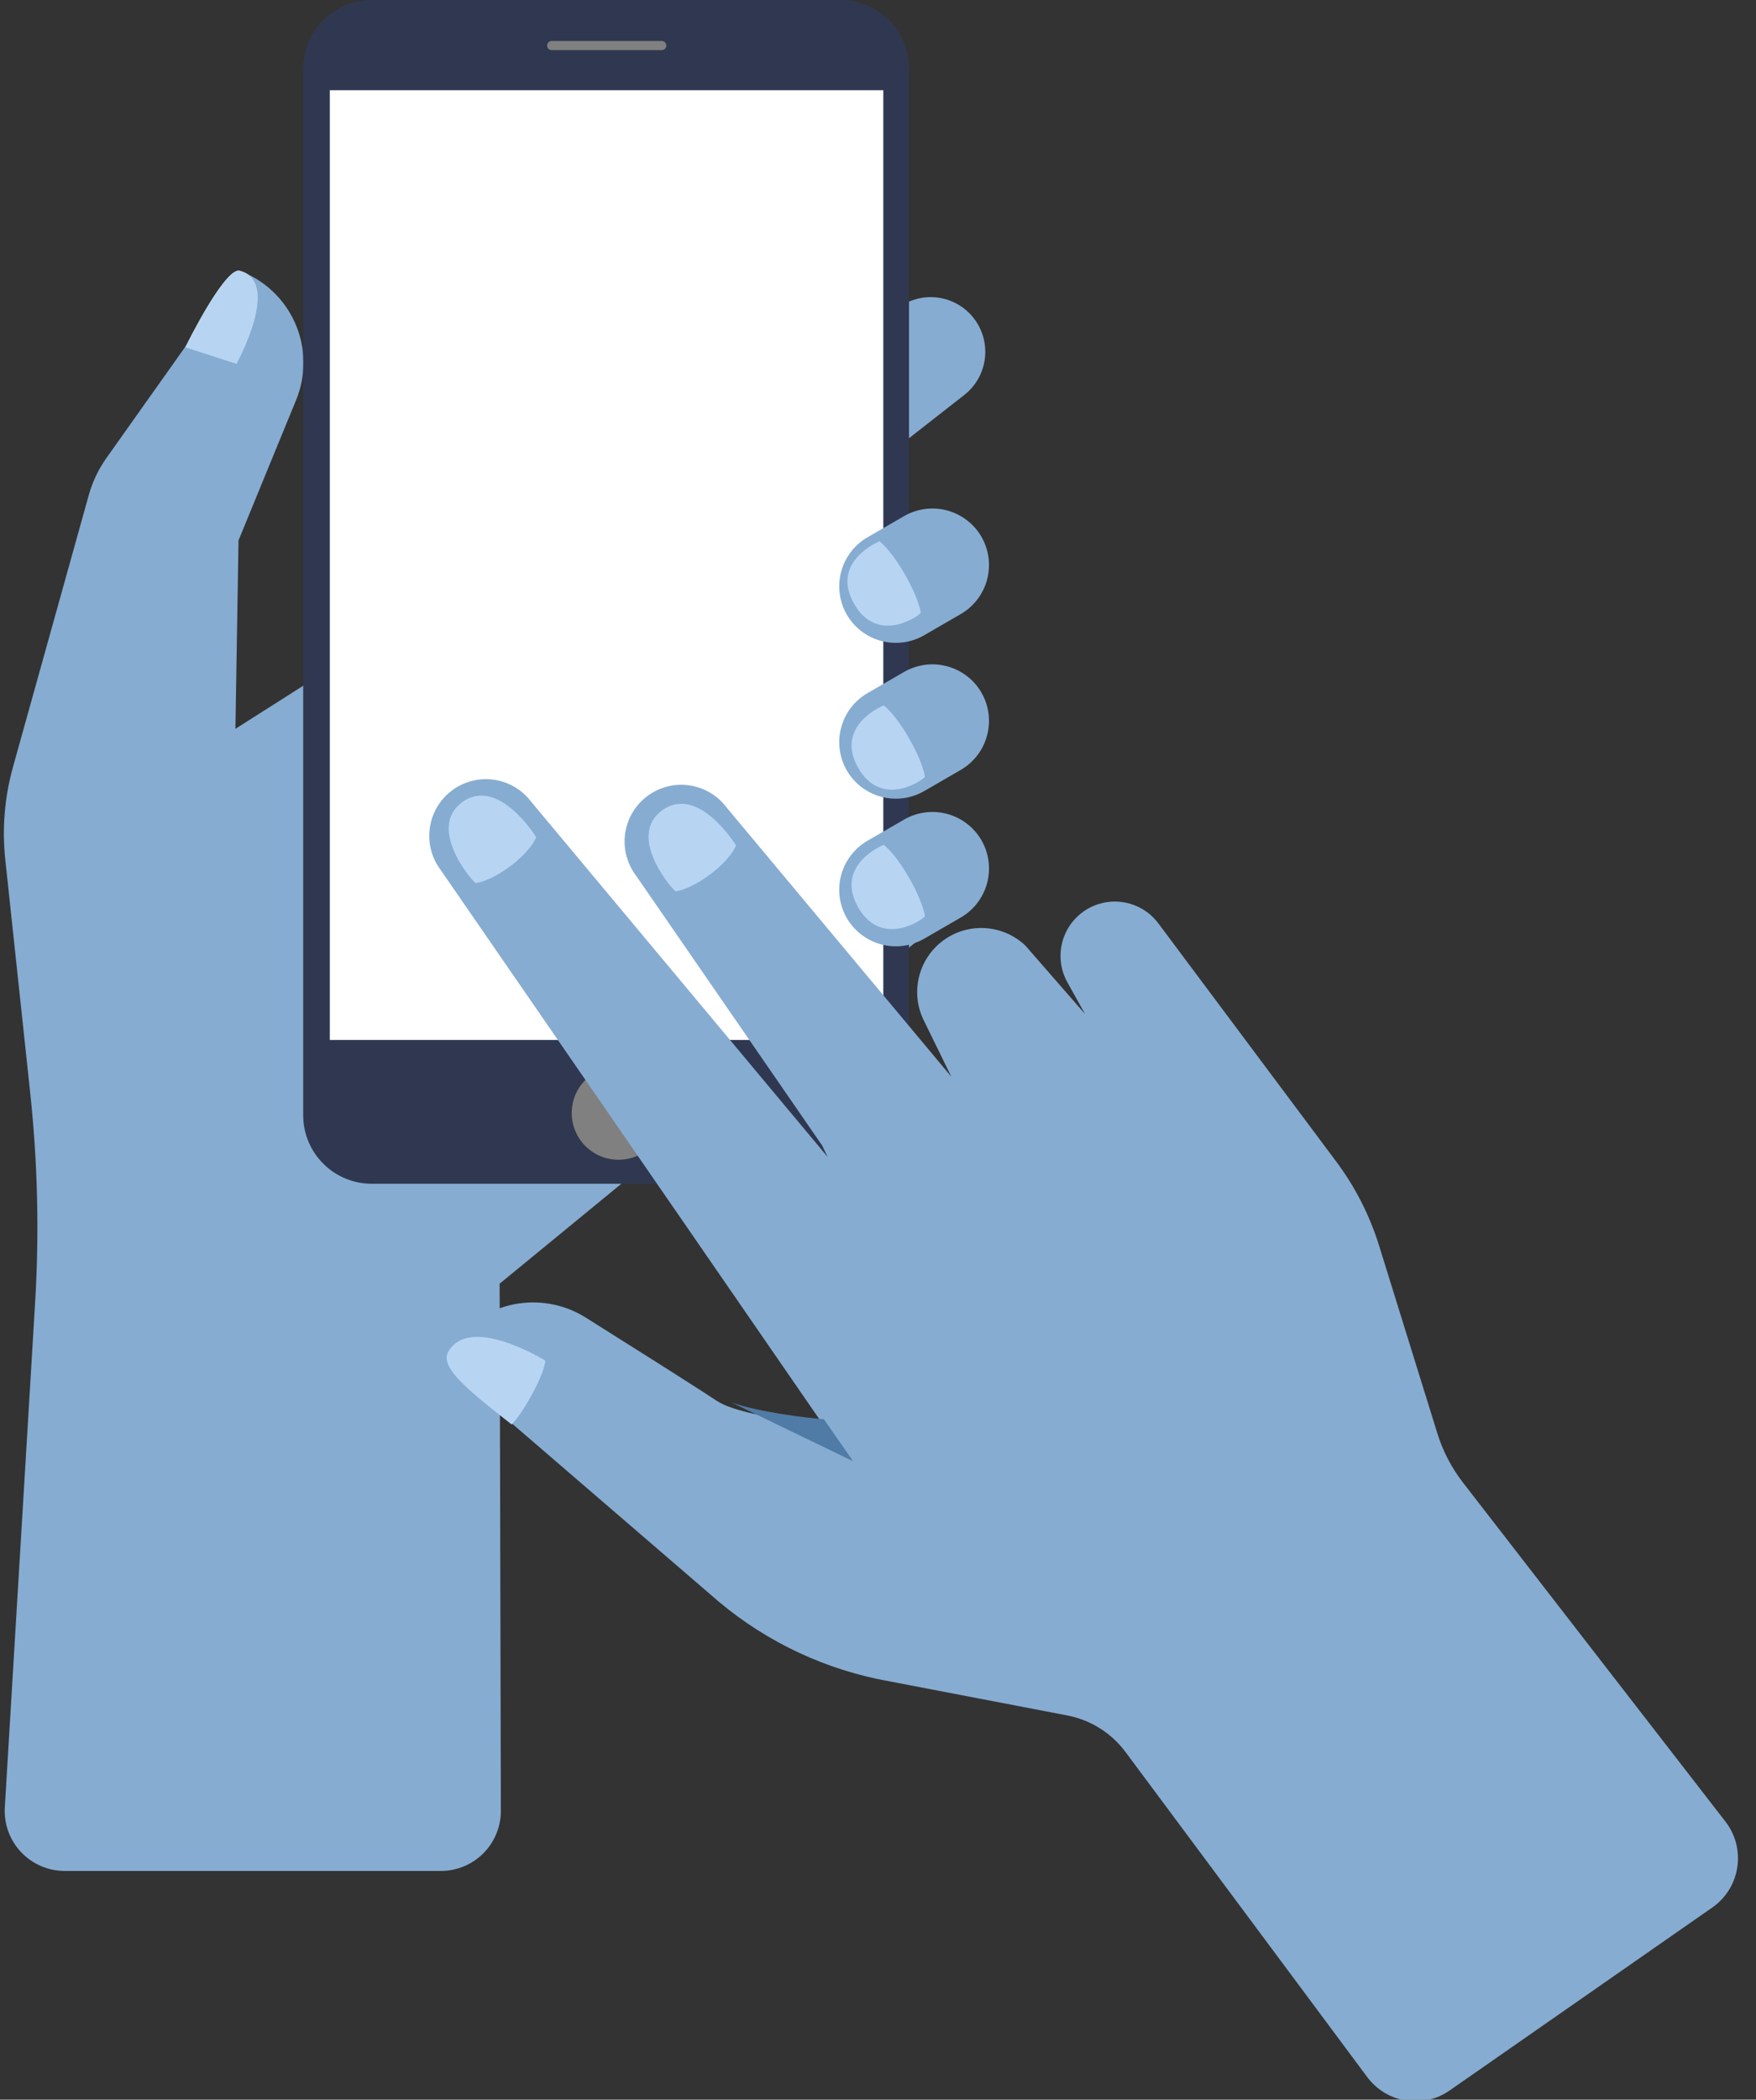 <svg width="87" height="104" viewBox="0 0 87 104" fill="none" xmlns="http://www.w3.org/2000/svg">
<rect x="0" y="0" width="87" height="104" fill="#333333" stroke="none"/>
<g clip-path="url(#clip0_18882_79193)">
<g style="mix-blend-mode:multiply" opacity="0.2">
<g style="mix-blend-mode:multiply" opacity="0.2">
<path d="M46.481 30.009L44.665 31.061C44.021 31.432 43.256 31.532 42.539 31.34C41.821 31.147 41.209 30.678 40.836 30.036C40.466 29.392 40.366 28.627 40.558 27.909C40.751 27.191 41.22 26.579 41.863 26.207L43.679 25.155C44.324 24.785 45.088 24.685 45.806 24.877C46.524 25.07 47.136 25.539 47.508 26.182C47.878 26.826 47.978 27.59 47.785 28.308C47.593 29.025 47.124 29.637 46.481 30.009Z" fill="#212529"/>
</g>
<g style="mix-blend-mode:multiply" opacity="0.2">
<path d="M46.481 38.134L44.665 39.186C44.021 39.557 43.256 39.657 42.539 39.465C41.821 39.272 41.209 38.803 40.836 38.161C40.466 37.517 40.366 36.752 40.558 36.034C40.751 35.316 41.22 34.704 41.863 34.332L43.679 33.28C44.324 32.91 45.088 32.81 45.806 33.002C46.524 33.195 47.136 33.664 47.508 34.307C47.878 34.951 47.978 35.715 47.785 36.433C47.593 37.15 47.124 37.762 46.481 38.134Z" fill="#212529"/>
</g>
</g>
<path d="M11.714 18.022C11.714 18.022 13.981 13.936 11.869 13.412C11.332 13.278 10.063 15.433 9.181 17.201L11.714 18.022Z" fill="#F5E0CD"/>
<path d="M39.959 50.781L24.748 63.265L12.279 60.547L22.02 61.931C23.676 62.165 25.357 61.734 26.696 60.732L39.959 50.781Z" fill="#E5C1A2"/>
<path d="M48.815 17.43C48.815 17.84 48.722 18.246 48.542 18.615C48.362 18.985 48.101 19.308 47.778 19.561L30.323 33.214L37.531 44.837L43.774 41.316L46.503 45.736L24.754 63.584L24.815 89.687C24.817 90.078 24.741 90.466 24.592 90.828C24.444 91.19 24.225 91.519 23.949 91.797C23.673 92.074 23.345 92.294 22.983 92.444C22.622 92.594 22.234 92.672 21.843 92.672H3.211C2.804 92.673 2.402 92.59 2.029 92.429C1.656 92.268 1.32 92.033 1.041 91.737C0.763 91.441 0.548 91.091 0.41 90.709C0.272 90.327 0.214 89.921 0.239 89.515L1.74 64.518C1.948 61.064 1.867 57.598 1.499 54.158L0.264 42.6C0.096 41.049 0.226 39.48 0.647 37.977L4.401 24.513C4.585 23.858 4.88 23.24 5.273 22.685L11.854 13.406C12.467 13.632 13.028 13.978 13.504 14.426C13.98 14.873 14.361 15.412 14.624 16.009C14.887 16.607 15.027 17.252 15.036 17.905C15.044 18.558 14.92 19.206 14.672 19.811L11.815 26.773V26.912L11.664 36.1L44.656 15.142C45.065 14.88 45.537 14.734 46.023 14.718C46.508 14.703 46.989 14.818 47.414 15.052C47.839 15.286 48.194 15.63 48.44 16.049C48.687 16.467 48.816 16.944 48.815 17.43Z" fill="#86ACD1"/>
<path d="M11.714 18.022C11.714 18.022 13.981 13.936 11.869 13.412C11.332 13.278 10.063 15.433 9.181 17.201L11.714 18.022Z" fill="#B7D5F3"/>
<path d="M41.639 0H18.419C16.542 0 15.021 1.521 15.021 3.398V55.236C15.021 57.113 16.542 58.634 18.419 58.634H41.639C43.516 58.634 45.037 57.113 45.037 55.236V3.398C45.037 1.521 43.516 0 41.639 0Z" fill="#2F3850"/>
<path d="M43.763 51.511V4.469L16.341 4.469L16.341 51.511H43.763Z" fill="white"/>
<path d="M32.807 2.482H27.314C27.257 2.477 27.205 2.451 27.166 2.41C27.128 2.368 27.107 2.313 27.107 2.257C27.107 2.2 27.128 2.145 27.166 2.104C27.205 2.062 27.257 2.036 27.314 2.031H32.807C32.863 2.036 32.916 2.062 32.954 2.104C32.992 2.145 33.014 2.2 33.014 2.257C33.014 2.313 32.992 2.368 32.954 2.41C32.916 2.451 32.863 2.477 32.807 2.482Z" fill="#808080"/>
<path d="M30.642 57.445C31.921 57.445 32.959 56.408 32.959 55.129C32.959 53.85 31.921 52.812 30.642 52.812C29.363 52.812 28.326 53.85 28.326 55.129C28.326 56.408 29.363 57.445 30.642 57.445Z" fill="#808080"/>
<path d="M48.626 26.589C48.996 27.233 49.095 27.997 48.903 28.715C48.711 29.432 48.242 30.044 47.599 30.416L45.783 31.468C45.139 31.838 44.374 31.939 43.656 31.747C42.939 31.554 42.326 31.085 41.954 30.443C41.583 29.799 41.483 29.034 41.675 28.316C41.867 27.599 42.336 26.986 42.979 26.614L44.795 25.562C45.44 25.191 46.205 25.091 46.923 25.283C47.641 25.476 48.254 25.945 48.626 26.589Z" fill="#86ACD1"/>
<path d="M43.575 26.812C44.34 27.415 45.448 29.337 45.622 30.357C45.308 30.673 43.419 31.817 42.328 29.928C41.099 27.806 43.575 26.812 43.575 26.812Z" fill="#B7D5F3"/>
<path d="M48.626 34.308C48.996 34.952 49.095 35.716 48.903 36.434C48.711 37.151 48.242 37.763 47.599 38.135L45.783 39.187C45.139 39.557 44.374 39.657 43.656 39.465C42.939 39.273 42.326 38.804 41.954 38.161C41.583 37.517 41.483 36.753 41.675 36.035C41.867 35.317 42.336 34.705 42.979 34.333L44.795 33.281C45.44 32.91 46.205 32.809 46.923 33.002C47.641 33.194 48.254 33.664 48.626 34.308Z" fill="#86ACD1"/>
<path d="M43.782 34.938C44.55 35.54 45.656 37.462 45.829 38.482C45.515 38.796 43.627 39.94 42.527 38.053C41.307 35.93 43.782 34.938 43.782 34.938Z" fill="#B7D5F3"/>
<path d="M48.626 41.619C48.996 42.263 49.096 43.028 48.904 43.746C48.711 44.464 48.242 45.076 47.599 45.448L45.783 46.498C45.139 46.869 44.374 46.969 43.656 46.777C42.939 46.584 42.326 46.115 41.954 45.473C41.583 44.829 41.483 44.064 41.675 43.346C41.867 42.629 42.336 42.016 42.979 41.644L44.795 40.594C45.439 40.222 46.204 40.122 46.923 40.314C47.641 40.506 48.253 40.976 48.626 41.619Z" fill="#86ACD1"/>
<path d="M43.782 41.844C44.55 42.446 45.656 44.368 45.829 45.389C45.515 45.702 43.627 46.846 42.527 44.959C41.307 42.836 43.782 41.844 43.782 41.844Z" fill="#B7D5F3"/>
<path d="M84.829 94.487L71.829 103.541C71.195 103.986 70.413 104.165 69.649 104.042C68.885 103.919 68.2 103.502 67.738 102.881L55.766 86.785C55.063 85.838 54.031 85.19 52.873 84.969L44.057 83.278C40.956 82.726 38.054 81.374 35.636 79.355L22.884 68.374C22.729 68.242 22.602 68.081 22.51 67.9C22.418 67.719 22.362 67.521 22.347 67.319C22.331 67.116 22.356 66.912 22.42 66.719C22.484 66.526 22.585 66.348 22.718 66.195C23.485 65.314 24.542 64.736 25.697 64.565C26.853 64.394 28.031 64.641 29.02 65.262C31.523 66.835 34.583 68.765 35.496 69.378C35.715 69.516 35.95 69.627 36.196 69.708C37.528 70.185 39.807 70.468 40.764 70.543C40.15 69.652 26.432 49.762 21.84 43.101C21.389 42.508 21.192 41.761 21.293 41.023C21.393 40.285 21.782 39.618 22.375 39.167C22.968 38.716 23.715 38.519 24.453 38.619C25.191 38.72 25.859 39.109 26.309 39.702L41.004 57.304L40.741 56.752L31.517 43.379C31.066 42.786 30.87 42.038 30.97 41.301C31.071 40.563 31.46 39.895 32.053 39.445C32.645 38.994 33.393 38.798 34.13 38.898C34.868 38.999 35.536 39.388 35.986 39.981L47.134 53.333L45.774 50.554C45.441 49.886 45.355 49.122 45.529 48.396C45.704 47.671 46.129 47.03 46.729 46.586C47.33 46.142 48.067 45.925 48.812 45.971C49.557 46.017 50.262 46.324 50.803 46.838L53.757 50.225L52.885 48.66C52.552 48.065 52.458 47.366 52.621 46.704C52.784 46.041 53.193 45.466 53.764 45.093C54.335 44.721 55.026 44.579 55.698 44.697C56.37 44.814 56.972 45.182 57.382 45.726L66.211 57.545C67.146 58.799 67.862 60.204 68.326 61.699L71.21 70.987C71.485 71.876 71.918 72.707 72.488 73.443L85.482 90.221C85.73 90.54 85.91 90.906 86.012 91.296C86.114 91.687 86.135 92.095 86.073 92.494C86.012 92.893 85.871 93.276 85.657 93.619C85.443 93.961 85.161 94.257 84.829 94.487Z" fill="#86ACD1"/>
<path d="M40.816 70.294L42.267 72.378L36.248 69.469C37.578 69.939 39.857 70.222 40.816 70.294Z" fill="#507BA6"/>
<path d="M26.566 41.468C26.199 42.365 24.571 43.597 23.562 43.743C23.123 43.342 21.273 40.97 22.871 39.756C24.669 38.389 26.566 41.468 26.566 41.468Z" fill="#B7D5F3"/>
<path d="M36.467 41.874C36.102 42.77 34.473 44.002 33.466 44.151C33.026 43.748 31.174 41.377 32.774 40.162C34.572 38.796 36.467 41.874 36.467 41.874Z" fill="#B7D5F3"/>
<path d="M22.211 66.951C21.754 67.739 23.296 68.944 25.348 70.555C25.843 70.093 26.999 68.09 27.011 67.392C27.012 67.392 23.288 65.077 22.211 66.951Z" fill="#B7D5F3"/>
</g>
<defs>
<clipPath id="clip0_18882_79193">
<rect width="85.933" height="104" fill="white" transform="translate(0.193)"/>
</clipPath>
</defs>
</svg>
